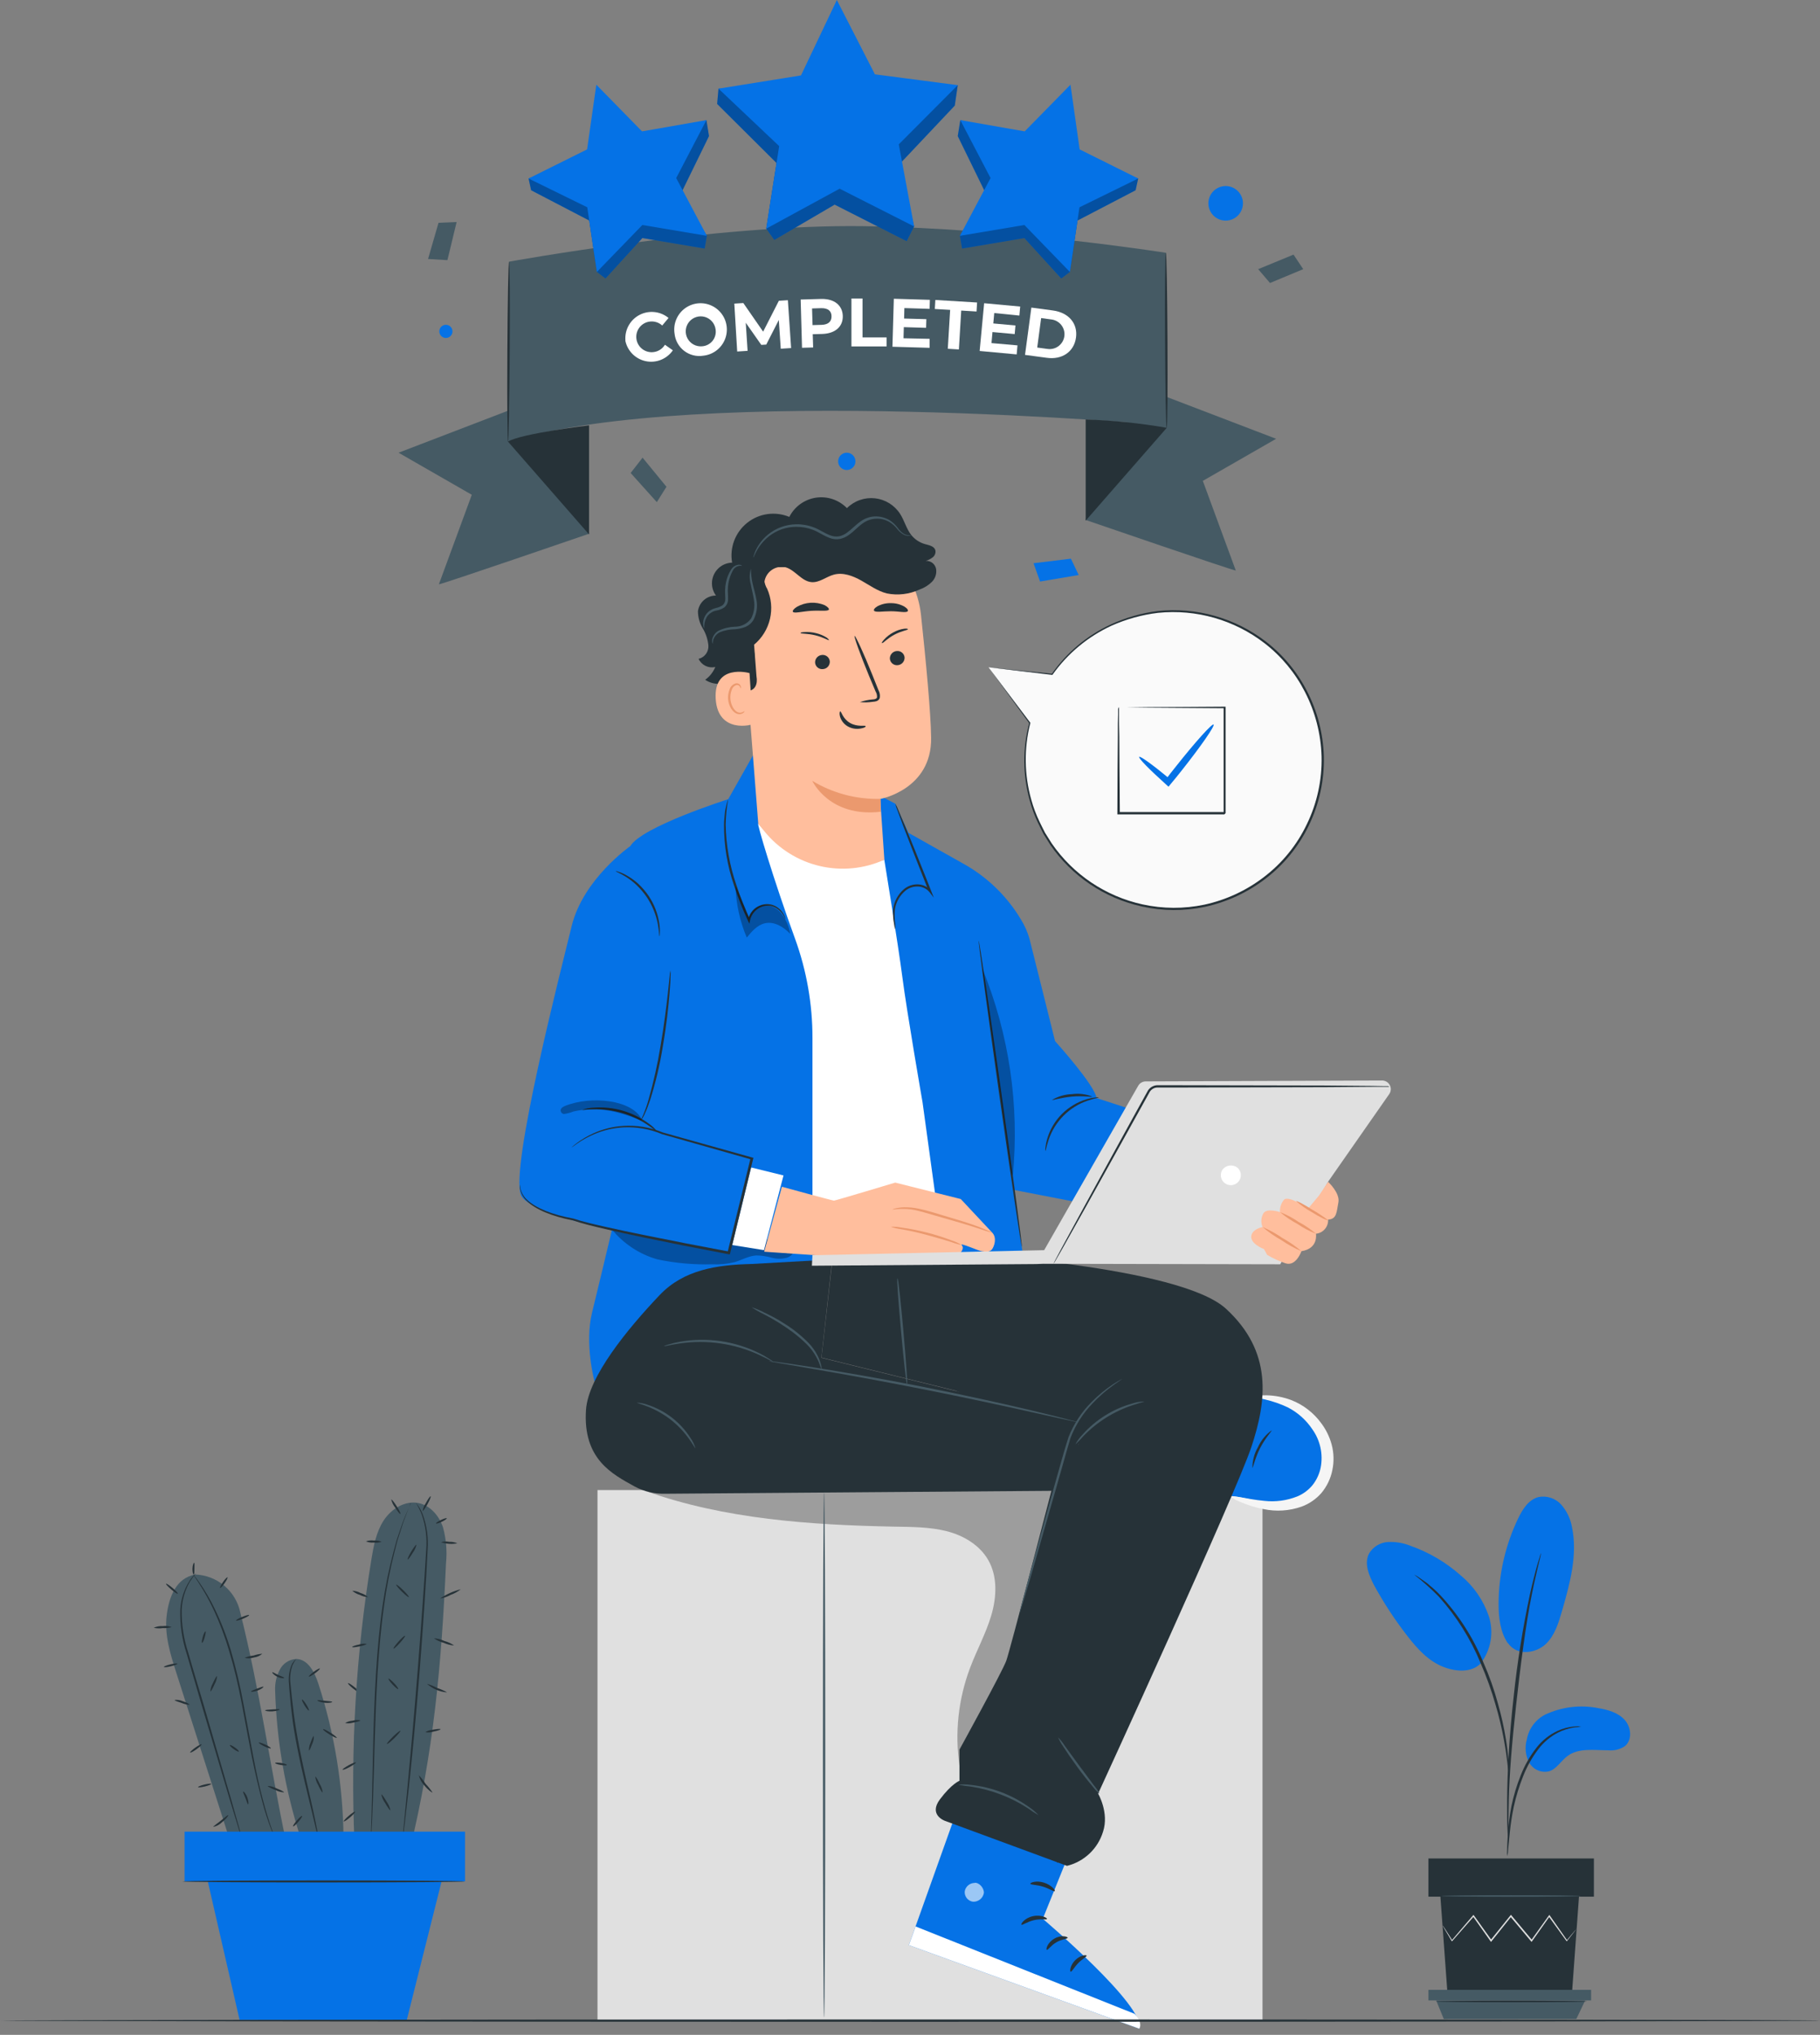<svg width="212" height="237" viewBox="0 0 212 237" fill="none" xmlns="http://www.w3.org/2000/svg">
<rect x="0" y="0" width="212" height="237" fill="#808080" stroke="none"/>
<path d="M179.99 199.7C181.922 198.793 184.095 198.53 186.188 198.949C187.31 199.133 188.486 199.474 189.247 200.314C190.008 201.153 190.16 202.644 189.278 203.368C188.709 203.755 188.021 203.928 187.337 203.856C185.694 203.856 183.879 203.546 182.572 204.533C181.822 205.094 181.328 206.028 180.436 206.306C179.987 206.411 179.516 206.365 179.096 206.175C178.676 205.986 178.33 205.663 178.112 205.257C177.687 204.436 177.594 203.484 177.849 202.596C177.959 201.981 178.21 201.4 178.581 200.898C178.952 200.395 179.435 199.985 179.99 199.7Z" fill="#0572E6"/>
<path d="M175.645 191.367C176.8 193.009 179.04 192.469 180.079 191.461C181.118 190.454 181.554 189 181.953 187.615C182.866 184.44 183.789 181.113 183.113 177.881C182.944 176.909 182.514 176.002 181.869 175.257C181.54 174.887 181.12 174.61 180.65 174.453C180.18 174.297 179.678 174.266 179.193 174.365C178.059 174.664 177.361 175.771 176.852 176.821C175.356 179.932 174.572 183.338 174.559 186.791C174.559 188.397 174.743 190.076 175.645 191.403" fill="#0572E6"/>
<path d="M172.481 193.728C173.074 192.954 173.469 192.047 173.632 191.086C173.795 190.125 173.72 189.139 173.415 188.213C172.781 186.369 171.652 184.735 170.151 183.49C168.445 181.972 166.459 180.801 164.305 180.043C163.473 179.706 162.578 179.554 161.682 179.597C161.233 179.622 160.798 179.757 160.414 179.989C160.03 180.221 159.708 180.544 159.478 180.929C158.858 182.105 159.478 183.527 160.086 184.687C161.21 186.734 162.494 188.689 163.928 190.532C165.077 192.017 166.394 193.481 168.152 194.153C169.91 194.825 171.725 194.741 172.654 193.529" fill="#0572E6"/>
<path d="M175.572 216.193C175.629 215.948 175.663 215.699 175.671 215.448C175.729 214.923 175.792 214.22 175.871 213.406C175.972 212.4 176.126 211.4 176.333 210.41C176.599 209.206 176.962 208.025 177.419 206.878C177.867 205.733 178.475 204.658 179.224 203.683C179.834 202.888 180.614 202.239 181.507 201.783C182.111 201.483 182.759 201.281 183.427 201.185C183.679 201.176 183.928 201.141 184.172 201.08C183.919 201.053 183.664 201.053 183.411 201.08C182.719 201.136 182.043 201.313 181.412 201.605C180.472 202.046 179.648 202.7 179.004 203.515C178.224 204.505 177.594 205.605 177.135 206.779C176.67 207.941 176.308 209.142 176.054 210.368C175.861 211.37 175.728 212.383 175.656 213.401C175.587 214.267 175.566 214.975 175.556 215.453C175.532 215.699 175.537 215.948 175.572 216.193V216.193Z" fill="#263238"/>
<path d="M175.708 214.624C175.724 214.509 175.724 214.392 175.708 214.277V213.301C175.708 212.441 175.708 211.202 175.75 209.628C175.829 206.548 176.091 203.237 176.605 198.566C177.088 194.174 177.739 189.063 178.426 185.741C178.573 184.986 178.72 184.304 178.862 183.711C179.004 183.118 179.108 182.598 179.219 182.184C179.329 181.769 179.387 181.47 179.45 181.218C179.478 181.104 179.499 180.988 179.513 180.872C179.46 180.975 179.419 181.084 179.392 181.197C179.313 181.449 179.219 181.764 179.103 182.152C178.988 182.54 178.841 183.076 178.694 183.669C178.547 184.262 178.374 184.939 178.211 185.694C177.37 189.629 176.738 193.605 176.317 197.606C175.792 202.287 175.572 206.527 175.556 209.633C175.556 211.176 175.556 212.425 175.608 213.307C175.608 213.711 175.65 214.041 175.666 214.298C175.671 214.408 175.685 214.517 175.708 214.624Z" fill="#263238"/>
<path d="M175.729 206.406C175.758 206.057 175.758 205.706 175.729 205.357C175.67 204.416 175.563 203.479 175.409 202.549C175.184 201.168 174.879 199.802 174.496 198.456C174.052 196.8 173.48 195.18 172.785 193.613C171.598 190.723 169.897 188.072 167.764 185.789C167.392 185.398 166.996 185.032 166.578 184.692C166.399 184.534 166.237 184.382 166.053 184.262L165.596 183.947C165.321 183.736 165.028 183.55 164.72 183.391C165.728 184.178 166.683 185.03 167.58 185.941C169.649 188.24 171.306 190.878 172.481 193.739C173.161 195.297 173.736 196.899 174.202 198.535C174.597 199.867 174.921 201.219 175.173 202.586C175.388 203.756 175.514 204.685 175.588 205.367C175.609 205.716 175.657 206.064 175.729 206.406V206.406Z" fill="#263238"/>
<path d="M167.784 220.905L168.608 232.187H183.107L183.926 220.905H167.784Z" fill="#263238"/>
<path d="M185.663 216.455H166.389V220.905H185.663V216.455Z" fill="#263238"/>
<path d="M166.389 231.757V232.985H167.291H185.337V231.757H166.389Z" fill="#455A64"/>
<path d="M168.178 235.157L167.291 232.985H184.65L183.611 235.157H168.178Z" fill="#455A64"/>
<path d="M183.663 224.589C183.663 224.589 183.663 224.631 183.595 224.694L183.38 224.982L182.535 226.063L182.498 226.111L182.462 226.058L180.389 223.193H180.515L178.468 226.084L178.405 226.174L178.332 226.09L175.913 223.203H176.049L175.918 223.371L173.751 226.084L173.683 226.179L173.614 226.084C172.88 225.035 172.192 224.069 171.568 223.193H171.689L169.175 226.058L169.128 226.111L169.091 226.053C168.76 225.497 168.498 225.051 168.304 224.73L168.104 224.379C168.078 224.34 168.057 224.298 168.042 224.253C168.042 224.253 168.073 224.284 168.125 224.363L168.351 224.704L169.175 226H169.096L171.573 223.099L171.636 223.025L171.694 223.104L173.756 225.985H173.614L175.792 223.272L175.929 223.104L175.997 223.015L176.065 223.099L178.484 225.99H178.348L180.41 223.109L180.468 223.025L180.531 223.109C181.344 224.279 182.042 225.271 182.561 226.011H182.483L183.364 224.961L183.6 224.689L183.663 224.589Z" fill="#E0E0E0"/>
<path d="M184.131 220.826C184.131 220.879 180.499 220.921 176.018 220.921C171.537 220.921 167.905 220.879 167.905 220.826C167.905 220.774 171.537 220.737 176.018 220.737C180.499 220.737 184.131 220.779 184.131 220.826Z" fill="#455A64"/>
<path d="M184.865 233.111C184.865 233.158 180.914 233.2 176.049 233.2C171.185 233.2 167.233 233.158 167.233 233.111C167.233 233.064 171.18 233.016 176.049 233.016C180.919 233.016 184.865 233.058 184.865 233.111Z" fill="#263238"/>
<path d="M41.875 197.113C41.833 197.16 41.503 196.961 41.135 196.667C40.768 196.373 40.5 196.095 40.542 196.042C40.584 195.99 40.91 196.194 41.277 196.488C41.644 196.782 41.912 197.06 41.875 197.113Z" fill="#263238"/>
<path d="M51.951 182.084C52.093 180.684 51.978 179.27 51.609 177.912C51.169 176.574 50.14 175.351 48.765 175.063C47.191 174.737 45.585 175.729 44.704 177.072C43.822 178.416 43.523 180.043 43.261 181.622C41.47 192.536 40.811 203.606 41.293 214.655L47.716 215.558C50.513 204.029 51.426 193.949 51.951 182.084Z" fill="#455A64"/>
<path d="M47.847 174.994L47.816 175.099L47.711 175.388L47.28 176.5C47.191 176.742 47.07 177.025 46.976 177.303L46.666 178.274L46.304 179.392L45.974 180.667C45.434 182.773 45.019 184.909 44.73 187.064C44.384 189.478 44.158 192.154 43.974 194.967C43.649 200.597 43.597 205.708 43.45 209.402C43.381 211.255 43.318 212.75 43.25 213.779C43.214 214.304 43.187 214.676 43.166 214.97C43.166 215.091 43.166 215.196 43.166 215.274C43.166 215.353 43.166 215.379 43.166 215.379C43.166 215.379 43.166 215.348 43.166 215.274C43.166 215.201 43.166 215.091 43.166 214.965C43.166 214.676 43.166 214.277 43.203 213.774C43.245 212.724 43.282 211.25 43.329 209.397C43.434 205.724 43.46 200.592 43.791 194.956C43.969 192.138 44.205 189.457 44.562 187.032C44.863 184.884 45.296 182.757 45.858 180.662L46.205 179.387C46.341 178.995 46.467 178.622 46.582 178.269L46.918 177.298C47.018 177.004 47.144 176.742 47.238 176.5L47.711 175.409C47.76 175.294 47.802 175.199 47.837 175.126C47.833 175.082 47.836 175.037 47.847 174.994V174.994Z" fill="#263238"/>
<path d="M48.44 175.021C48.775 175.416 49.041 175.865 49.227 176.348C49.718 177.676 49.917 179.093 49.81 180.504C49.642 184.057 49.322 188.948 48.902 194.353C48.482 199.758 48.005 204.638 47.627 208.169C47.432 209.932 47.27 211.36 47.149 212.367C47.086 212.845 47.039 213.223 47.002 213.501L46.96 213.795C46.963 213.828 46.963 213.861 46.96 213.894C46.96 213.894 46.96 213.863 46.96 213.795C46.96 213.726 46.96 213.616 46.96 213.496C46.96 213.217 47.018 212.84 47.06 212.357C47.16 211.349 47.296 209.927 47.464 208.159C47.8 204.622 48.246 199.763 48.671 194.337C49.096 188.911 49.437 184.046 49.647 180.504C49.761 179.11 49.582 177.707 49.122 176.385C48.936 175.911 48.707 175.454 48.44 175.021V175.021Z" fill="#263238"/>
<path d="M52.895 191.65C52.474 191.619 52.061 191.513 51.678 191.335C51.27 191.229 50.885 191.051 50.539 190.811C50.961 190.838 51.374 190.945 51.757 191.125C52.165 191.23 52.55 191.408 52.895 191.65V191.65Z" fill="#263238"/>
<path d="M53.672 185.101C53.324 185.379 52.932 185.597 52.512 185.747C52.122 185.963 51.698 186.11 51.258 186.182C51.994 185.685 52.81 185.319 53.672 185.101V185.101Z" fill="#263238"/>
<path d="M53.268 179.754C52.633 179.869 51.981 179.823 51.368 179.623C51.679 179.534 52.005 179.518 52.323 179.576C52.648 179.561 52.971 179.622 53.268 179.754Z" fill="#263238"/>
<path d="M46.635 176.333C46.582 176.364 46.299 176.012 46.01 175.551C45.8 175.284 45.651 174.974 45.575 174.643C45.627 174.611 45.91 174.958 46.204 175.425C46.498 175.892 46.703 176.296 46.635 176.333Z" fill="#263238"/>
<path d="M44.447 179.565C44.154 179.67 43.841 179.703 43.534 179.66C43.224 179.689 42.913 179.642 42.626 179.523C42.918 179.418 43.231 179.386 43.539 179.429C43.848 179.399 44.16 179.446 44.447 179.565V179.565Z" fill="#263238"/>
<path d="M42.872 186.014C42.536 186.001 42.208 185.911 41.912 185.752C41.588 185.66 41.289 185.497 41.036 185.274C41.371 185.288 41.7 185.378 41.996 185.537C42.32 185.629 42.619 185.792 42.872 186.014V186.014Z" fill="#263238"/>
<path d="M42.705 191.466C42.705 191.529 42.353 191.661 41.886 191.755C41.419 191.85 41.036 191.886 41.02 191.823C41.004 191.76 41.377 191.629 41.839 191.535C42.117 191.441 42.415 191.417 42.705 191.466Z" fill="#263238"/>
<path d="M41.98 200.366C41.98 200.429 41.602 200.55 41.109 200.639C40.815 200.727 40.503 200.741 40.201 200.681C40.466 200.523 40.765 200.431 41.072 200.413C41.367 200.323 41.678 200.306 41.98 200.366Z" fill="#263238"/>
<path d="M41.456 205.278C41.487 205.33 41.162 205.561 40.731 205.803C40.301 206.044 39.929 206.17 39.902 206.112C39.876 206.055 40.196 205.829 40.627 205.588C41.057 205.346 41.456 205.22 41.456 205.278Z" fill="#263238"/>
<path d="M45.48 210.851C45.428 210.882 45.145 210.494 44.851 209.98C44.638 209.686 44.491 209.349 44.42 208.993C44.473 208.962 44.756 209.35 45.05 209.864C45.263 210.158 45.409 210.495 45.48 210.851V210.851Z" fill="#263238"/>
<path d="M46.64 201.589C46.682 201.631 46.367 202.014 45.937 202.439C45.507 202.864 45.118 203.168 45.071 203.121C45.024 203.074 45.344 202.696 45.774 202.271C46.205 201.846 46.593 201.542 46.64 201.589Z" fill="#263238"/>
<path d="M46.383 196.724C46.336 196.772 46.047 196.53 45.732 196.2C45.417 195.869 45.208 195.549 45.249 195.507C45.291 195.465 45.585 195.701 45.9 196.032C46.215 196.362 46.43 196.682 46.383 196.724Z" fill="#263238"/>
<path d="M47.181 190.517C47.228 190.559 46.965 190.931 46.593 191.34C46.22 191.75 45.885 192.059 45.837 192.017C45.79 191.975 46.052 191.603 46.42 191.188C46.787 190.774 47.133 190.475 47.181 190.517Z" fill="#263238"/>
<path d="M47.627 186.014C47.579 186.061 47.217 185.773 46.808 185.374C46.399 184.975 46.11 184.613 46.152 184.566C46.194 184.519 46.561 184.807 46.971 185.211C47.38 185.615 47.669 185.967 47.627 186.014Z" fill="#263238"/>
<path d="M48.508 179.917C48.439 180.248 48.297 180.559 48.094 180.83C47.815 181.302 47.543 181.659 47.49 181.627C47.438 181.596 47.616 181.187 47.899 180.714C48.183 180.242 48.45 179.885 48.508 179.917Z" fill="#263238"/>
<path d="M50.161 174.27C50.219 174.302 50.056 174.711 49.799 175.183C49.542 175.656 49.274 176.018 49.232 175.991C49.282 175.664 49.406 175.351 49.594 175.078C49.852 174.601 50.103 174.244 50.161 174.27Z" fill="#263238"/>
<path d="M52.04 176.836C52.066 176.894 51.809 177.072 51.463 177.24C51.116 177.408 50.817 177.492 50.791 177.435C50.765 177.377 51.022 177.198 51.368 177.03C51.715 176.863 52.014 176.779 52.04 176.836Z" fill="#263238"/>
<path d="M52.082 197.113C51.21 197.049 50.385 196.696 49.736 196.11C50.145 196.234 50.54 196.398 50.917 196.599C51.322 196.73 51.712 196.902 52.082 197.113V197.113Z" fill="#263238"/>
<path d="M51.316 201.405C51.316 201.468 50.943 201.594 50.45 201.689C50.157 201.783 49.845 201.802 49.542 201.746C49.804 201.585 50.101 201.488 50.408 201.463C50.901 201.369 51.305 201.342 51.316 201.405Z" fill="#263238"/>
<path d="M50.376 208.768C50.34 208.82 49.852 208.479 49.4 207.912C49.1 207.589 48.888 207.193 48.786 206.763C49.08 207.075 49.345 207.412 49.579 207.77C49.875 208.078 50.142 208.411 50.376 208.768V208.768Z" fill="#263238"/>
<path d="M40.044 212.136C40.002 212.089 40.264 211.795 40.626 211.486C40.989 211.176 41.319 210.961 41.361 211.013C41.403 211.066 41.141 211.349 40.779 211.664C40.416 211.979 40.086 212.184 40.044 212.136Z" fill="#263238"/>
<path d="M37.074 196.069C36.654 194.762 35.872 193.24 34.502 193.219C34.094 193.241 33.7 193.373 33.36 193.6C33.02 193.827 32.748 194.141 32.571 194.51C32.194 195.238 32.014 196.052 32.047 196.871C32.216 202.687 33.207 208.45 34.99 213.989H40.012C39.952 207.901 38.961 201.857 37.074 196.069V196.069Z" fill="#455A64"/>
<path d="M28.001 187.846C27.752 186.622 27.1 185.517 26.148 184.708C25.197 183.899 24.001 183.433 22.753 183.385C20.534 183.774 19.673 185.957 19.411 188.192C19.148 190.427 19.841 192.652 20.528 194.799C22.725 201.683 24.926 208.57 27.13 215.458L33.374 214.776C31.422 205.551 30.289 196.997 28.001 187.846Z" fill="#455A64"/>
<path d="M34.502 193.219C34.34 193.442 34.198 193.679 34.078 193.928C33.819 194.637 33.737 195.399 33.841 196.147C33.936 197.102 34.046 198.246 34.209 199.506C34.371 200.765 34.597 202.129 34.88 203.588C35.447 206.474 36.087 209.056 36.491 210.935C36.696 211.874 36.853 212.64 36.948 213.17C36.99 213.417 37.027 213.616 37.053 213.784C37.079 213.952 37.084 213.999 37.053 213.999C37.026 213.933 37.005 213.865 36.99 213.795L36.843 213.191C36.706 212.63 36.528 211.879 36.318 210.971C35.872 209.093 35.206 206.516 34.639 203.625C34.356 202.177 34.114 200.791 33.983 199.521C33.899 198.892 33.847 198.283 33.794 197.721C33.742 197.16 33.689 196.63 33.663 196.147C33.573 195.377 33.682 194.597 33.978 193.88C34.103 193.624 34.282 193.399 34.502 193.219V193.219Z" fill="#263238"/>
<path d="M22.869 183.207C22.59 183.524 22.338 183.863 22.113 184.22C21.538 185.217 21.213 186.339 21.163 187.489C21.137 189.194 21.398 190.892 21.935 192.511C22.459 194.368 23.084 196.41 23.719 198.545C24.963 202.827 26.085 206.7 26.909 209.528L27.854 212.866C27.959 213.244 28.038 213.543 28.101 213.774C28.135 213.878 28.158 213.985 28.169 214.094C28.121 213.996 28.082 213.894 28.053 213.789C27.985 213.559 27.885 213.265 27.77 212.887C27.523 212.084 27.177 210.956 26.757 209.576L23.498 198.608C22.869 196.462 22.276 194.41 21.73 192.563C21.195 190.921 20.949 189.199 21.001 187.473C21.068 186.301 21.429 185.164 22.05 184.167C22.268 183.804 22.545 183.48 22.869 183.207Z" fill="#263238"/>
<path d="M32.036 214.11C31.983 214.013 31.936 213.913 31.894 213.81C31.816 213.606 31.684 213.317 31.543 212.929C31.244 212.163 30.861 211.034 30.493 209.618C30.126 208.201 29.706 206.469 29.328 204.58C28.951 202.691 28.573 200.576 28.153 198.372C27.733 196.168 27.24 194.095 26.678 192.243C26.191 190.596 25.583 188.988 24.858 187.431C24.364 186.384 23.802 185.37 23.173 184.398C22.958 184.052 22.764 183.795 22.648 183.616C22.582 183.527 22.525 183.432 22.475 183.333C22.552 183.411 22.622 183.495 22.685 183.585C22.816 183.763 23.021 184.004 23.247 184.351C23.91 185.307 24.498 186.315 25.004 187.363C25.757 188.916 26.384 190.527 26.878 192.18C27.47 194.203 27.957 196.256 28.337 198.33C28.751 200.529 29.14 202.628 29.496 204.543C29.853 206.459 30.231 208.154 30.609 209.576C30.987 210.998 31.338 212.126 31.611 212.897C31.737 213.291 31.858 213.585 31.926 213.789C31.974 213.892 32.011 213.999 32.036 214.11V214.11Z" fill="#263238"/>
<path d="M20.665 193.77C20.665 193.828 20.339 193.964 19.904 194.069C19.468 194.174 19.106 194.211 19.096 194.148C19.085 194.085 19.416 193.954 19.851 193.849C20.287 193.744 20.649 193.707 20.665 193.77Z" fill="#263238"/>
<path d="M20.004 189.509C19.662 189.605 19.308 189.644 18.954 189.625C18.605 189.674 18.25 189.663 17.904 189.593C18.231 189.437 18.593 189.369 18.954 189.394C19.308 189.342 19.669 189.382 20.004 189.509Z" fill="#263238"/>
<path d="M20.707 185.615C20.665 185.668 20.324 185.448 19.951 185.127C19.578 184.807 19.3 184.508 19.342 184.461C19.384 184.414 19.72 184.629 20.098 184.949C20.476 185.269 20.749 185.568 20.707 185.615Z" fill="#263238"/>
<path d="M22.612 182.016C22.675 182.016 22.654 182.336 22.648 182.698C22.643 183.06 22.648 183.37 22.57 183.38C22.491 183.391 22.407 183.086 22.418 182.693C22.428 182.299 22.565 182 22.612 182.016Z" fill="#263238"/>
<path d="M26.5 183.711C26.553 183.747 26.4 184.057 26.159 184.398C25.918 184.739 25.681 184.991 25.634 184.954C25.587 184.918 25.734 184.613 25.97 184.267C26.206 183.921 26.448 183.674 26.5 183.711Z" fill="#263238"/>
<path d="M29.024 188.113C29.024 188.176 28.725 188.36 28.305 188.533C27.885 188.706 27.518 188.795 27.497 188.738C27.476 188.68 27.796 188.491 28.216 188.323C28.636 188.155 29.003 188.04 29.024 188.113Z" fill="#263238"/>
<path d="M30.556 192.61C30.279 192.851 29.935 193.003 29.57 193.046C29.22 193.159 28.845 193.172 28.489 193.083C28.826 192.949 29.178 192.861 29.538 192.82C29.868 192.709 30.21 192.639 30.556 192.61V192.61Z" fill="#263238"/>
<path d="M23.525 191.33C23.467 191.33 23.525 190.999 23.624 190.632C23.724 190.265 23.881 189.987 23.939 190.008C23.997 190.029 23.939 190.338 23.84 190.706C23.74 191.073 23.614 191.351 23.525 191.33Z" fill="#263238"/>
<path d="M24.506 196.997C24.527 196.667 24.624 196.345 24.79 196.058C25.005 195.565 25.225 195.187 25.283 195.213C25.262 195.544 25.165 195.865 24.999 196.152C24.784 196.646 24.564 197.034 24.506 196.997Z" fill="#263238"/>
<path d="M22.082 198.551C21.772 198.543 21.468 198.475 21.184 198.351C20.707 198.199 20.319 198.063 20.334 198C20.646 197.96 20.964 198.005 21.253 198.131C21.741 198.283 22.108 198.493 22.082 198.551Z" fill="#263238"/>
<path d="M23.477 203.168C23.514 203.221 23.247 203.473 22.884 203.735C22.522 203.998 22.187 204.165 22.15 204.118C22.113 204.071 22.381 203.809 22.748 203.546C23.115 203.284 23.441 203.116 23.477 203.168Z" fill="#263238"/>
<path d="M24.6 207.776C24.6 207.833 24.286 207.97 23.86 208.07C23.436 208.169 23.084 208.206 23.068 208.148C23.052 208.091 23.383 207.954 23.808 207.849C24.233 207.744 24.585 207.713 24.6 207.776Z" fill="#263238"/>
<path d="M30.683 196.462C30.714 196.515 30.431 196.74 30.021 196.892C29.612 197.045 29.245 197.066 29.234 197.008C29.224 196.95 29.549 196.829 29.937 196.677C30.326 196.525 30.651 196.404 30.683 196.462Z" fill="#263238"/>
<path d="M31.548 203.625C31.522 203.683 31.186 203.583 30.798 203.399C30.409 203.216 30.116 203.021 30.142 202.964C30.168 202.906 30.509 203.011 30.897 203.189C31.286 203.368 31.58 203.567 31.548 203.625Z" fill="#263238"/>
<path d="M33.086 208.757C32.738 208.739 32.398 208.648 32.089 208.489C31.564 208.285 31.16 208.07 31.181 208.007C31.527 208.024 31.865 208.116 32.173 208.274C32.697 208.479 33.107 208.694 33.086 208.757Z" fill="#263238"/>
<path d="M24.847 212.777C24.816 212.719 25.225 212.446 25.697 212.073C26.169 211.701 26.537 211.365 26.584 211.412C26.631 211.46 26.332 211.864 25.839 212.252C25.564 212.517 25.221 212.699 24.847 212.777V212.777Z" fill="#263238"/>
<path d="M28.898 210.153C28.835 210.153 28.746 209.817 28.589 209.418C28.431 209.019 28.274 208.699 28.326 208.663C28.379 208.626 28.641 208.899 28.804 209.334C28.966 209.77 28.961 210.153 28.898 210.153Z" fill="#263238"/>
<path d="M27.812 203.998C27.775 204.05 27.513 203.924 27.224 203.719C26.936 203.515 26.736 203.305 26.773 203.252C26.81 203.2 27.072 203.326 27.361 203.53C27.649 203.735 27.864 203.945 27.812 203.998Z" fill="#263238"/>
<path d="M37.258 194.332C37.294 194.384 37.037 194.636 36.685 194.893C36.334 195.15 36.019 195.323 35.982 195.271C35.946 195.218 36.197 194.972 36.549 194.709C36.901 194.447 37.258 194.279 37.258 194.332Z" fill="#263238"/>
<path d="M38.7 198.225C38.7 198.288 38.307 198.372 37.814 198.32C37.32 198.267 36.948 198.099 36.964 198.042C36.979 197.984 37.368 198.042 37.84 198.089C38.312 198.136 38.695 198.162 38.7 198.225Z" fill="#263238"/>
<path d="M32.577 199.102C32.577 199.159 32.225 199.29 31.742 199.322C31.26 199.353 30.882 199.275 30.887 199.212C30.892 199.149 31.27 199.128 31.732 199.096C32.194 199.065 32.566 199.039 32.577 199.102Z" fill="#263238"/>
<path d="M33.107 195.418C33.107 195.481 32.729 195.491 32.319 195.297C31.91 195.103 31.674 194.825 31.716 194.772C31.758 194.72 32.041 194.919 32.414 195.087C32.786 195.255 33.112 195.355 33.107 195.418Z" fill="#263238"/>
<path d="M39.225 202.408C39.194 202.46 38.811 202.282 38.37 202.003C37.929 201.725 37.604 201.479 37.641 201.405C37.677 201.332 38.055 201.536 38.496 201.809C38.937 202.082 39.262 202.355 39.225 202.408Z" fill="#263238"/>
<path d="M54.165 213.333H21.499V219.121H54.165V213.333Z" fill="#0572E6"/>
<path d="M23.939 217.977L27.912 235.278H47.38L51.725 217.977H23.939Z" fill="#0572E6"/>
<path d="M54.149 219.131C54.149 219.194 46.803 219.247 37.693 219.247C28.583 219.247 21.237 219.194 21.237 219.131C21.237 219.068 28.583 219.016 37.693 219.016C46.803 219.016 54.149 219.074 54.149 219.131Z" fill="#263238"/>
<path d="M35.982 199.228C35.93 199.259 35.704 199.002 35.484 198.645C35.263 198.288 35.127 197.973 35.179 197.942C35.232 197.91 35.458 198.168 35.678 198.524C35.898 198.881 36.035 199.191 35.982 199.228Z" fill="#263238"/>
<path d="M35.993 203.882C35.977 203.58 36.037 203.279 36.166 203.006C36.318 202.539 36.497 202.177 36.554 202.198C36.571 202.501 36.511 202.804 36.381 203.079C36.208 203.541 36.056 203.903 35.993 203.882Z" fill="#263238"/>
<path d="M37.588 208.773C37.53 208.804 37.289 208.411 37.063 207.902C36.882 207.606 36.768 207.275 36.727 206.931C36.785 206.899 37.027 207.293 37.252 207.802C37.433 208.097 37.548 208.429 37.588 208.773V208.773Z" fill="#263238"/>
<path d="M34.14 212.708C34.093 212.666 34.287 212.367 34.576 212.031C34.864 211.696 35.132 211.465 35.185 211.507C35.237 211.549 35.038 211.853 34.749 212.184C34.461 212.514 34.188 212.777 34.14 212.708Z" fill="#263238"/>
<path d="M33.416 205.567C33.416 205.63 33.091 205.624 32.713 205.567C32.335 205.509 32.041 205.399 32.052 205.336C32.062 205.273 32.377 205.278 32.75 205.336C33.123 205.393 33.427 205.504 33.416 205.567Z" fill="#263238"/>
<path d="M147.062 173.546H69.598V235.32H147.062V173.546Z" fill="#E0E0E0"/>
<g opacity="0.3">
<path d="M75.239 173.672C84.359 176.926 94.419 177.623 104.205 177.807C106.236 177.844 108.288 177.839 110.25 178.332C112.213 178.825 114.107 179.943 115.115 181.701C116.212 183.616 116.096 186.014 115.472 188.129C114.847 190.244 113.772 192.201 112.995 194.263C111.62 197.912 111.199 201.851 111.772 205.708C111.949 207.351 112.502 208.931 113.389 210.326C113.838 211.019 114.443 211.597 115.155 212.014C115.868 212.432 116.668 212.677 117.492 212.729C120.436 212.771 122.451 209.88 123.91 207.319C129.897 196.824 136.373 184.912 140.203 173.457L75.239 173.672Z" fill="black"/>
</g>
<path d="M95.993 234.989C95.914 234.989 95.857 221.299 95.857 204.412C95.857 187.526 95.914 173.829 95.993 173.829C96.072 173.829 96.13 187.52 96.13 204.412C96.13 221.304 96.067 234.989 95.993 234.989Z" fill="#455A64"/>
<path d="M127.735 127.893C127.505 126.35 122.897 121.26 122.897 121.26C122.897 121.26 120.599 112.019 119.906 109.295C119.676 108.508 119.338 107.756 118.904 107.06C117.275 104.346 114.958 102.11 112.187 100.579L105.811 96.995L104.289 93.605L88.977 85.734L84.826 93.081C84.826 93.081 74.746 96.282 73.413 98.554C72.08 100.826 74.074 131.508 74.074 131.508C74.074 131.508 69.876 149.203 68.968 152.866C68.061 156.528 69.252 160.894 69.252 160.894L76.761 151.475C79.096 148.547 84.218 147.198 87.896 147.251L119.334 147.392L118.069 138.587L143.504 143.509C143.504 143.509 147.875 134.977 148.227 134.809C148.579 134.641 127.735 127.893 127.735 127.893Z" fill="#0572E6"/>
<path d="M88.326 95.941C88.106 95.715 90.1 102.458 92.609 109.327C93.958 113.039 94.645 116.959 94.639 120.908V145.781L109.71 144.758L107.459 128.375C107.459 128.375 105.622 117.807 105.108 113.787C104.636 110.114 103.009 100.144 103.009 100.144C103.009 100.144 94.639 102.369 88.326 95.941Z" fill="white"/>
<path d="M121.774 134.064C121.751 133.937 121.751 133.807 121.774 133.681C121.809 133.338 121.876 132.999 121.974 132.668C122.292 131.564 122.884 130.559 123.695 129.745C124.51 128.934 125.514 128.338 126.618 128.013C126.948 127.915 127.287 127.849 127.63 127.814C127.755 127.79 127.883 127.79 128.008 127.814C128.008 127.861 127.484 127.919 126.675 128.197C125.627 128.557 124.674 129.152 123.891 129.937C123.108 130.722 122.515 131.676 122.157 132.726C121.879 133.539 121.821 134.064 121.774 134.064Z" fill="#263238"/>
<path d="M122.551 128.103C123.251 127.691 124.043 127.462 124.854 127.436C125.658 127.325 126.477 127.422 127.232 127.719C127.232 127.803 126.182 127.599 124.875 127.719C123.569 127.84 122.582 128.181 122.551 128.103Z" fill="#263238"/>
<g opacity="0.3">
<path d="M72.558 141.678L71.246 143.158C72.614 144.846 74.467 146.074 76.556 146.674C78.661 147.12 80.812 147.314 82.963 147.251C83.835 147.293 84.708 147.21 85.556 147.004C86.411 146.758 87.203 146.275 88.09 146.222C88.685 146.225 89.276 146.31 89.848 146.474C90.423 146.637 91.031 146.646 91.611 146.5C91.898 146.423 92.153 146.255 92.337 146.021C92.521 145.788 92.626 145.502 92.635 145.204C86.093 143.292 79.359 142.11 72.558 141.678V141.678Z" fill="black"/>
</g>
<path d="M115.587 143.577L111.914 139.652L104.279 137.737C104.279 137.737 97.31 139.836 97.142 139.836C96.974 139.836 91.076 138.22 91.076 138.22L89.014 145.787L99.64 146.516L111.772 146.028C111.772 146.028 112.407 145.44 112.03 145.036C111.652 144.632 114.06 145.718 114.344 145.729C114.627 145.739 115.173 145.96 115.551 145.509C115.808 145.173 116.154 144.181 115.587 143.577Z" fill="#FFBE9D"/>
<path d="M112.029 145.01C111.617 144.932 111.213 144.816 110.823 144.664C110.088 144.433 109.065 144.139 107.926 143.824C106.787 143.509 105.738 143.299 104.977 143.168C104.561 143.114 104.151 143.017 103.754 142.88C104.174 142.861 104.595 142.893 105.008 142.974C106.012 143.114 107.007 143.31 107.989 143.562C108.972 143.811 109.939 144.12 110.886 144.485C111.288 144.611 111.672 144.787 112.029 145.01V145.01Z" fill="#EB996E"/>
<path d="M115.587 143.578C115.015 143.433 114.451 143.258 113.898 143.053C112.848 142.706 111.415 142.276 109.804 141.83C108.193 141.384 106.766 140.875 105.68 140.812C105.095 140.782 104.508 140.805 103.927 140.88C104.069 140.802 104.224 140.749 104.384 140.723C104.813 140.63 105.252 140.595 105.69 140.618C106.813 140.618 108.314 141.095 109.888 141.568C111.463 142.04 112.942 142.476 113.971 142.874C114.496 143.068 114.889 143.247 115.173 143.373C115.32 143.42 115.46 143.489 115.587 143.578V143.578Z" fill="#EB996E"/>
<path d="M73.413 98.554C73.413 98.554 67.929 102.369 66.591 107.858C65.253 113.347 59.475 135.78 60.661 139.133C61.847 142.486 84.905 145.781 84.905 145.781L87.639 134.237L75.926 131.031C75.926 131.031 76.079 120.352 76.225 115.928C76.372 111.505 73.413 98.554 73.413 98.554Z" fill="#0572E6"/>
<path d="M87.492 135.974L91.265 136.903L88.993 145.603L85.288 145.01L87.492 135.974Z" fill="white"/>
<path d="M60.577 137.947C60.577 137.947 60.577 138.141 60.635 138.472C60.763 138.979 61.043 139.435 61.438 139.778C62.44 140.712 64.356 141.489 66.78 141.925C67.887 142.292 69.152 142.58 70.501 142.885C71.849 143.189 73.308 143.499 74.84 143.808C77.91 144.438 81.305 145.099 84.905 145.771L84.748 145.871C85.005 144.821 85.272 143.672 85.561 142.523C86.206 139.899 86.836 137.317 87.429 134.888L87.523 135.045L77.139 132.101C75.705 131.497 74.153 131.225 72.6 131.304C71.419 131.369 70.259 131.643 69.173 132.112C68.483 132.41 67.824 132.776 67.205 133.203L66.728 133.549C66.675 133.592 66.619 133.629 66.56 133.66C66.56 133.66 66.607 133.607 66.707 133.523C66.806 133.439 66.958 133.308 67.168 133.151C67.778 132.699 68.434 132.313 69.126 132.001C70.218 131.506 71.392 131.213 72.589 131.136C74.17 131.035 75.753 131.297 77.217 131.902V131.902L87.634 134.819L87.76 134.851L87.728 134.977C87.135 137.406 86.511 139.967 85.871 142.617C85.587 143.761 85.314 144.895 85.052 145.96L85.02 146.086H84.894C81.295 145.409 77.905 144.737 74.835 144.097C73.303 143.777 71.849 143.457 70.495 143.142C69.141 142.827 67.871 142.528 66.759 142.145C64.303 141.678 62.388 140.87 61.375 139.888C60.974 139.527 60.698 139.048 60.588 138.519C60.55 138.33 60.547 138.137 60.577 137.947Z" fill="#263238"/>
<path d="M76.567 131.813C76.535 131.849 76.141 131.487 75.438 131.02C73.597 129.787 71.42 129.151 69.204 129.199C68.354 129.199 67.835 129.315 67.824 129.268C68.264 129.108 68.726 129.022 69.194 129.01C71.471 128.845 73.731 129.503 75.564 130.863C75.948 131.122 76.287 131.443 76.567 131.813Z" fill="#263238"/>
<path d="M78.104 113.026C78.123 113.26 78.123 113.496 78.104 113.73C78.104 114.186 78.057 114.837 77.994 115.645C77.863 117.256 77.627 119.476 77.201 121.91C76.869 123.994 76.383 126.049 75.748 128.061C75.622 128.444 75.486 128.79 75.375 129.11L75.04 129.866C74.941 130.081 74.82 130.285 74.677 130.474C74.743 130.249 74.831 130.031 74.94 129.824C75.029 129.598 75.124 129.341 75.234 129.058C75.344 128.774 75.449 128.407 75.564 128.008C76.138 125.989 76.595 123.94 76.934 121.869C77.354 119.444 77.621 117.235 77.8 115.629C77.879 114.868 77.947 114.233 77.999 113.73C78.006 113.492 78.041 113.256 78.104 113.026V113.026Z" fill="#263238"/>
<path d="M91.475 107.081C91.475 107.081 91.423 106.939 91.297 106.693C91.11 106.343 90.837 106.047 90.504 105.832C90.258 105.663 89.976 105.553 89.681 105.509C89.385 105.465 89.084 105.49 88.799 105.58C88.438 105.704 88.115 105.919 87.863 106.205C87.611 106.492 87.438 106.839 87.361 107.212L87.287 107.585L87.125 107.238C86.511 105.921 85.977 104.568 85.524 103.187C84.723 100.887 84.322 98.466 84.338 96.03C84.338 95.563 84.401 95.143 84.428 94.77C84.454 94.398 84.538 94.088 84.596 93.836C84.651 93.571 84.728 93.312 84.826 93.06C84.647 94.04 84.547 95.033 84.527 96.03C84.57 98.439 84.994 100.826 85.781 103.103C86.234 104.474 86.76 105.819 87.356 107.133L87.12 107.165C87.21 106.752 87.408 106.371 87.692 106.058C87.977 105.746 88.338 105.514 88.741 105.386C89.053 105.292 89.383 105.272 89.705 105.327C90.027 105.383 90.331 105.512 90.594 105.706C90.934 105.946 91.203 106.274 91.37 106.656C91.416 106.756 91.449 106.862 91.47 106.971C91.48 107.039 91.486 107.081 91.475 107.081Z" fill="#263238"/>
<path d="M104.268 108.262C104.212 108.057 104.172 107.848 104.148 107.637C104.033 107.059 103.996 106.468 104.038 105.879C104.156 104.974 104.606 104.145 105.302 103.555C105.733 103.201 106.272 103.006 106.829 103.004C107.133 103 107.434 103.063 107.711 103.187C107.988 103.311 108.235 103.494 108.435 103.723L108.204 103.859L107.706 102.605C106.724 100.133 105.853 97.882 105.234 96.261L104.515 94.324C104.415 94.093 104.34 93.852 104.289 93.605C104.419 93.822 104.527 94.051 104.615 94.287C104.825 94.812 105.092 95.426 105.418 96.192C106.084 97.803 106.992 100.034 107.963 102.489L108.456 103.749L108.776 104.557L108.251 103.88C108.078 103.679 107.863 103.518 107.621 103.41C107.379 103.301 107.116 103.246 106.85 103.25C106.351 103.247 105.865 103.416 105.475 103.728C104.82 104.276 104.382 105.041 104.242 105.885C104.186 106.459 104.196 107.039 104.274 107.611C104.299 107.827 104.297 108.046 104.268 108.262Z" fill="#263238"/>
<path d="M114.002 109.563C114.076 109.563 115.262 117.529 116.652 127.378C118.043 137.228 119.103 145.22 119.029 145.22C118.956 145.22 117.77 137.254 116.38 127.378C114.989 117.503 113.929 109.574 114.002 109.563Z" fill="#263238"/>
<g opacity="0.3">
<path d="M85.682 103.271C85.746 105.312 86.189 107.323 86.988 109.201C87.56 108.493 88.195 107.747 89.087 107.538C90.168 107.28 91.265 107.947 92.047 108.765C91.911 107.947 91.588 107.171 91.102 106.498C90.86 106.168 90.544 105.898 90.18 105.71C89.816 105.521 89.413 105.419 89.003 105.412C88.595 105.422 88.201 105.567 87.885 105.826C87.568 106.084 87.347 106.441 87.256 106.84L85.75 103.308" fill="black"/>
</g>
<path d="M76.819 109.038C76.771 109.038 76.787 108.487 76.63 107.632C76.414 106.517 75.981 105.456 75.355 104.51C75.002 103.997 74.599 103.521 74.153 103.088C73.783 102.737 73.38 102.423 72.951 102.148C72.211 101.681 71.692 101.503 71.713 101.456C71.842 101.465 71.968 101.497 72.085 101.55C72.232 101.59 72.375 101.644 72.51 101.713C72.692 101.791 72.867 101.882 73.035 101.986C73.492 102.244 73.919 102.55 74.31 102.899C74.781 103.337 75.201 103.826 75.564 104.358C76.215 105.332 76.638 106.44 76.803 107.6C76.855 107.948 76.873 108.299 76.855 108.65C76.855 108.902 76.84 109.038 76.819 109.038Z" fill="#263238"/>
<path d="M107.281 71.618C106.981 68.808 105.634 66.214 103.509 64.352C101.383 62.49 98.634 61.496 95.809 61.569H95.227C88.956 62.094 85.902 67.714 86.605 73.964L88.326 95.951L89.056 96.843C90.693 98.855 92.95 100.268 95.475 100.863C98 101.459 100.651 101.202 103.014 100.133V100.133L102.531 93.06C102.531 93.06 108.545 91.968 108.461 85.933C108.424 83.005 107.858 77.013 107.281 71.618Z" fill="#FFBE9D"/>
<path d="M102.579 93.044C99.779 93.122 97.016 92.393 94.618 90.945C94.618 90.945 96.586 95.243 102.594 94.545L102.579 93.044Z" fill="#EB996E"/>
<path d="M105.37 76.582C105.376 76.806 105.296 77.024 105.145 77.19C104.995 77.357 104.786 77.458 104.562 77.474C104.453 77.485 104.343 77.474 104.237 77.442C104.132 77.41 104.035 77.357 103.95 77.287C103.866 77.216 103.796 77.13 103.745 77.032C103.695 76.935 103.664 76.828 103.655 76.719C103.647 76.494 103.727 76.276 103.878 76.109C104.029 75.943 104.239 75.842 104.463 75.827C104.572 75.815 104.683 75.826 104.788 75.858C104.894 75.89 104.991 75.942 105.076 76.013C105.161 76.083 105.23 76.17 105.281 76.268C105.332 76.366 105.362 76.473 105.37 76.582Z" fill="#263238"/>
<path d="M105.753 73.303C105.685 73.408 105.003 73.481 104.179 73.922C103.355 74.363 102.872 74.914 102.762 74.903C102.652 74.893 102.762 74.751 102.967 74.504C103.281 74.156 103.654 73.867 104.069 73.649C104.465 73.428 104.899 73.283 105.349 73.224C105.659 73.192 105.79 73.25 105.753 73.303Z" fill="#263238"/>
<path d="M96.659 77.039C96.669 77.264 96.59 77.484 96.439 77.651C96.288 77.818 96.076 77.919 95.851 77.931C95.742 77.942 95.631 77.932 95.526 77.9C95.42 77.868 95.323 77.815 95.238 77.745C95.153 77.674 95.084 77.588 95.033 77.49C94.983 77.392 94.952 77.285 94.944 77.175C94.936 76.951 95.016 76.732 95.167 76.566C95.318 76.4 95.528 76.298 95.752 76.283C95.861 76.272 95.972 76.282 96.077 76.314C96.183 76.346 96.281 76.399 96.365 76.469C96.45 76.54 96.519 76.626 96.57 76.724C96.621 76.822 96.651 76.929 96.659 77.039V77.039Z" fill="#263238"/>
<path d="M96.555 74.567C96.434 74.567 95.872 74.216 94.98 73.995C94.088 73.775 93.348 73.822 93.27 73.749C93.191 73.675 93.364 73.644 93.684 73.618C94.152 73.588 94.621 73.632 95.075 73.749C95.514 73.853 95.933 74.03 96.313 74.273C96.523 74.441 96.586 74.557 96.555 74.567Z" fill="#263238"/>
<path d="M100.165 81.772C100.651 81.61 101.155 81.506 101.666 81.463C101.902 81.463 102.122 81.379 102.159 81.216C102.174 80.973 102.113 80.731 101.986 80.523L101.235 78.734C100.186 76.194 99.441 74.1 99.546 74.064C99.651 74.027 100.595 76.047 101.608 78.587C101.86 79.217 102.101 79.815 102.327 80.387C102.482 80.668 102.534 80.995 102.474 81.31C102.441 81.395 102.39 81.471 102.323 81.533C102.257 81.595 102.178 81.641 102.091 81.667C101.962 81.708 101.827 81.731 101.692 81.735C101.187 81.813 100.673 81.826 100.165 81.772Z" fill="#263238"/>
<path d="M96.555 70.989C96.45 71.235 95.531 71.073 94.456 71.146C93.38 71.219 92.467 71.482 92.356 71.246C92.293 71.135 92.461 70.904 92.823 70.679C93.311 70.402 93.855 70.24 94.414 70.205C94.973 70.17 95.533 70.264 96.051 70.48C96.397 70.663 96.586 70.868 96.555 70.989Z" fill="#263238"/>
<path d="M105.732 71.193C105.528 71.408 104.73 71.193 103.775 71.193C102.82 71.193 102.007 71.356 101.818 71.135C101.734 71.031 101.86 70.815 102.211 70.611C102.696 70.356 103.238 70.232 103.786 70.249C104.337 70.245 104.88 70.386 105.36 70.658C105.706 70.873 105.822 71.094 105.732 71.193Z" fill="#263238"/>
<path d="M109.038 66.255C108.985 65.98 108.833 65.733 108.611 65.562C108.389 65.391 108.111 65.307 107.831 65.326C108.133 65.24 108.415 65.096 108.661 64.901C108.783 64.803 108.875 64.672 108.926 64.523C108.977 64.375 108.985 64.215 108.949 64.062C108.792 63.595 108.193 63.495 107.721 63.364C107.101 63.184 106.552 62.817 106.147 62.314C105.575 61.59 105.355 60.646 104.856 59.864C104.534 59.359 104.103 58.933 103.595 58.617C103.086 58.301 102.513 58.102 101.918 58.037C101.323 57.972 100.721 58.041 100.156 58.239C99.591 58.437 99.078 58.759 98.653 59.182C98.191 58.706 97.621 58.347 96.991 58.136C96.362 57.924 95.691 57.866 95.034 57.966C94.378 58.066 93.755 58.322 93.217 58.711C92.679 59.1 92.242 59.612 91.942 60.205C91.137 59.869 90.257 59.756 89.393 59.877C88.529 59.999 87.714 60.35 87.033 60.895C86.351 61.439 85.829 62.157 85.52 62.972C85.211 63.788 85.128 64.672 85.278 65.531L89.035 67.835C89.065 67.549 89.156 67.273 89.301 67.025C89.446 66.777 89.642 66.562 89.876 66.396C90.111 66.229 90.377 66.114 90.659 66.058C90.941 66.002 91.232 66.007 91.512 66.072C92.645 66.402 93.369 67.714 94.545 67.803C95.463 67.871 96.245 67.163 97.132 66.927C98.207 66.638 99.346 67.069 100.317 67.614C101.288 68.16 102.217 68.842 103.298 69.115C104.589 69.374 105.929 69.214 107.123 68.659C107.653 68.473 108.137 68.174 108.54 67.782C108.739 67.586 108.888 67.345 108.974 67.079C109.061 66.814 109.083 66.531 109.038 66.255Z" fill="#263238"/>
<path d="M89.67 66.061L106.882 65.967C106.261 64.81 105.358 63.828 104.258 63.112C101.972 61.442 99.217 60.536 96.387 60.525C93.579 60.525 87.964 64.13 85.986 66.119C84.412 67.693 84.454 69.052 84.454 69.052C84.254 71.288 85.571 73.775 86.133 75.963C86.416 77.086 87.009 80.487 87.009 80.487C87.954 80.46 88.284 79.694 88.117 78.76L87.838 75.087C88.767 74.312 89.418 73.255 89.691 72.077C89.965 70.899 89.847 69.664 89.355 68.559C89.119 68.234 88.552 66.717 89.67 66.061Z" fill="#263238"/>
<path d="M87.592 74.845C86.716 71.802 85.907 68.548 86.841 65.505H86.317L86.107 65.657C85.622 65.494 85.097 65.49 84.609 65.645C84.121 65.8 83.696 66.107 83.394 66.52C83.092 66.934 82.93 67.433 82.931 67.945C82.932 68.456 83.096 68.955 83.399 69.367C82.887 69.362 82.392 69.545 82.005 69.88C81.619 70.216 81.368 70.681 81.3 71.188C81.302 71.895 81.496 72.588 81.862 73.192C82.228 73.799 82.452 74.481 82.517 75.186C82.54 75.538 82.437 75.886 82.228 76.169C82.018 76.452 81.716 76.653 81.374 76.735C81.539 77.093 81.823 77.382 82.178 77.555C82.533 77.728 82.936 77.774 83.32 77.684C83.075 78.282 82.666 78.799 82.14 79.175C83.263 79.941 84.8 79.699 86.018 79.085C86.773 78.782 87.389 78.21 87.749 77.48C88.085 76.635 87.833 75.706 87.592 74.845Z" fill="#263238"/>
<path d="M87.308 78.398C87.203 78.356 83.11 77.28 83.367 81.4C83.624 85.519 87.697 84.433 87.697 84.312C87.697 84.191 87.308 78.398 87.308 78.398Z" fill="#FFBE9D"/>
<path d="M86.71 82.816C86.71 82.816 86.642 82.869 86.521 82.932C86.358 83.013 86.17 83.028 85.996 82.974C85.55 82.837 85.146 82.171 85.083 81.426C85.052 81.07 85.1 80.711 85.225 80.376C85.259 80.244 85.324 80.122 85.415 80.02C85.507 79.919 85.622 79.841 85.75 79.794C85.831 79.769 85.919 79.772 85.998 79.803C86.078 79.835 86.144 79.893 86.185 79.967C86.248 80.077 86.222 80.161 86.248 80.172C86.275 80.182 86.332 80.093 86.29 79.925C86.257 79.827 86.195 79.741 86.112 79.678C86.054 79.638 85.988 79.609 85.918 79.595C85.849 79.581 85.777 79.58 85.708 79.594C85.541 79.638 85.388 79.724 85.263 79.843C85.138 79.963 85.046 80.112 84.994 80.277C84.843 80.645 84.78 81.044 84.811 81.442C84.889 82.271 85.335 83.016 85.965 83.163C86.077 83.187 86.193 83.187 86.304 83.162C86.416 83.136 86.52 83.086 86.61 83.016C86.71 82.916 86.726 82.822 86.71 82.816Z" fill="#EB996E"/>
<path d="M83.032 74.982C83.032 74.982 82.916 74.824 82.953 74.499C82.997 74.278 83.089 74.07 83.222 73.889C83.355 73.707 83.527 73.557 83.724 73.45C84.316 73.168 84.959 73.013 85.614 72.993C85.98 72.993 86.341 72.907 86.667 72.741C86.994 72.575 87.276 72.334 87.492 72.038C87.835 71.371 87.949 70.609 87.817 69.871C87.718 69.178 87.534 68.554 87.445 68.013C87.279 67.434 87.288 66.819 87.471 66.245C87.475 66.824 87.54 67.401 87.665 67.966C87.781 68.491 87.985 69.105 88.111 69.834C88.27 70.641 88.148 71.478 87.765 72.206C87.537 72.582 87.193 72.873 86.784 73.035C86.418 73.171 86.034 73.256 85.645 73.287C85.024 73.29 84.41 73.412 83.835 73.644C83.654 73.736 83.494 73.864 83.364 74.019C83.233 74.174 83.135 74.353 83.074 74.546C83.05 74.69 83.036 74.836 83.032 74.982V74.982Z" fill="#455A64"/>
<path d="M82.035 73.192C82.035 73.192 81.945 73.077 81.909 72.82C81.866 72.457 81.938 72.091 82.113 71.77C82.234 71.543 82.4 71.343 82.601 71.183C82.837 71.006 83.107 70.881 83.394 70.815C83.672 70.756 83.937 70.645 84.176 70.49C84.281 70.396 84.364 70.279 84.417 70.148C84.471 70.017 84.494 69.876 84.485 69.734C84.485 69.425 84.448 69.094 84.459 68.763C84.463 68.448 84.498 68.133 84.564 67.824C84.67 67.302 84.871 66.804 85.157 66.355C85.248 66.19 85.379 66.05 85.537 65.949C85.695 65.847 85.877 65.787 86.065 65.772C86.338 65.772 86.453 65.898 86.442 65.909C86.432 65.919 86.306 65.862 86.075 65.909C85.917 65.943 85.769 66.012 85.643 66.112C85.516 66.212 85.415 66.34 85.346 66.486C85.109 66.926 84.942 67.401 84.853 67.892C84.802 68.184 84.775 68.478 84.774 68.774C84.774 69.078 84.821 69.404 84.805 69.761C84.813 69.947 84.778 70.133 84.702 70.305C84.627 70.475 84.513 70.627 84.37 70.747C84.099 70.928 83.793 71.052 83.472 71.109C83.233 71.15 83.006 71.241 82.805 71.377C82.604 71.513 82.434 71.69 82.308 71.896C82.092 72.292 81.997 72.743 82.035 73.192V73.192Z" fill="#455A64"/>
<path d="M106.152 62.314C106.179 62.314 105.843 62.54 105.302 62.288C104.998 62.123 104.732 61.896 104.52 61.622C104.26 61.28 103.936 60.993 103.565 60.777C103.083 60.506 102.533 60.381 101.982 60.417C101.43 60.454 100.901 60.65 100.459 60.981C99.934 61.349 99.499 61.868 98.885 62.299C98.572 62.53 98.215 62.693 97.835 62.776C97.442 62.845 97.038 62.807 96.665 62.666C95.92 62.398 95.332 61.942 94.692 61.711C94.074 61.474 93.417 61.355 92.755 61.359C91.615 61.358 90.508 61.736 89.607 62.435C89.005 62.905 88.505 63.492 88.138 64.162C87.88 64.639 87.786 64.933 87.76 64.922C87.734 64.912 87.76 64.844 87.802 64.702C87.861 64.498 87.935 64.298 88.022 64.104C88.361 63.389 88.854 62.758 89.465 62.257C90.386 61.504 91.534 61.084 92.724 61.065C93.424 61.047 94.121 61.167 94.776 61.417C95.468 61.669 96.067 62.125 96.743 62.362C97.064 62.485 97.412 62.52 97.751 62.461C98.08 62.386 98.389 62.243 98.659 62.041C99.21 61.648 99.672 61.128 100.233 60.74C100.752 60.351 101.384 60.143 102.033 60.147C102.586 60.151 103.129 60.3 103.607 60.577C103.99 60.822 104.324 61.137 104.589 61.506C104.772 61.776 105.01 62.005 105.287 62.178C105.547 62.333 105.857 62.382 106.152 62.314Z" fill="#455A64"/>
<path d="M97.877 82.853C98.008 82.853 98.155 83.703 99.016 84.202C99.876 84.7 100.795 84.448 100.826 84.569C100.858 84.69 100.642 84.779 100.249 84.853C99.735 84.948 99.203 84.859 98.748 84.601C98.312 84.348 97.989 83.939 97.846 83.457C97.751 83.094 97.814 82.858 97.877 82.853Z" fill="#263238"/>
<path d="M152.178 164.846C150.581 163.473 148.508 162.783 146.406 162.925L142.859 174.192C145.456 174.307 148.048 175.645 150.557 174.958C151.558 174.649 152.451 174.06 153.129 173.26C153.807 172.46 154.242 171.484 154.382 170.445C154.491 169.403 154.348 168.351 153.964 167.376C153.581 166.401 152.968 165.533 152.178 164.846V164.846Z" fill="#0572E6"/>
<path d="M146.448 162.668C146.448 162.579 146.831 162.505 147.498 162.511C148.489 162.529 149.47 162.715 150.399 163.062C151.819 163.615 153.048 164.568 153.936 165.806C154.479 166.54 154.88 167.37 155.117 168.251C155.374 169.216 155.403 170.228 155.201 171.206C155.006 172.197 154.563 173.123 153.915 173.898C153.295 174.604 152.509 175.144 151.627 175.472C150.196 175.978 148.652 176.078 147.167 175.761C146.211 175.573 145.279 175.283 144.386 174.895C143.761 174.627 143.431 174.428 143.462 174.338C143.494 174.249 143.872 174.276 144.512 174.386C145.152 174.496 146.123 174.701 147.277 174.806C148.586 174.951 149.911 174.77 151.134 174.281C151.805 173.997 152.398 173.558 152.866 173C153.356 172.39 153.691 171.67 153.842 170.901C153.986 170.14 153.975 169.357 153.81 168.6C153.645 167.842 153.329 167.126 152.882 166.493C152.158 165.398 151.164 164.509 149.995 163.912C149.167 163.521 148.3 163.218 147.408 163.009C146.805 162.873 146.438 162.762 146.448 162.668Z" fill="#F5F5F5"/>
<path d="M113.583 204.937L105.869 226.551L132.71 236.286C133.487 233.662 121.465 223.482 121.465 223.482L126.974 209.838L113.583 204.937Z" fill="#0572E6"/>
<g opacity="0.6">
<path d="M113.588 219.31C113.301 219.294 113.019 219.386 112.795 219.566C112.571 219.746 112.422 220.002 112.376 220.286C112.35 220.571 112.435 220.855 112.612 221.08C112.79 221.304 113.047 221.452 113.331 221.493C113.637 221.509 113.937 221.41 114.174 221.216C114.411 221.022 114.567 220.746 114.611 220.443C114.611 219.871 114.044 219.215 113.478 219.294" fill="white"/>
</g>
<path d="M105.869 226.551L106.651 224.374L132.143 234.543C132.143 234.543 133.151 235.493 132.71 236.286L105.869 226.551Z" fill="white"/>
<path d="M121.953 223.503C121.9 223.634 121.223 223.455 120.426 223.644C119.628 223.833 119.082 224.258 118.982 224.169C118.883 224.08 119.35 223.387 120.321 223.177C121.291 222.967 122.021 223.392 121.953 223.503Z" fill="#263238"/>
<path d="M124.366 225.691C124.366 225.827 123.7 225.843 123.054 226.216C122.409 226.588 122.068 227.15 121.937 227.097C121.806 227.045 121.994 226.273 122.808 225.796C123.621 225.318 124.366 225.565 124.366 225.691Z" fill="#263238"/>
<path d="M124.718 229.637C124.592 229.637 124.644 228.902 125.243 228.304C125.841 227.706 126.555 227.648 126.57 227.779C126.586 227.91 126.072 228.152 125.589 228.65C125.106 229.149 124.854 229.674 124.718 229.637Z" fill="#263238"/>
<path d="M122.86 220.254C122.761 220.354 122.225 219.955 121.47 219.73C120.714 219.504 120.048 219.535 120.021 219.399C119.995 219.263 120.714 218.995 121.596 219.268C122.477 219.541 122.965 220.176 122.86 220.254Z" fill="#263238"/>
<path d="M123.375 216.838C122.893 216.796 122.431 216.626 122.036 216.345C121.582 216.085 121.162 215.767 120.788 215.4C120.564 215.186 120.355 214.956 120.163 214.713C120.042 214.575 119.943 214.419 119.869 214.251C119.816 214.127 119.807 213.989 119.842 213.858C119.877 213.728 119.955 213.613 120.063 213.532C120.162 213.465 120.275 213.421 120.393 213.405C120.512 213.388 120.632 213.4 120.746 213.438C120.916 213.499 121.077 213.584 121.223 213.69C121.485 213.865 121.731 214.063 121.958 214.283C122.337 214.65 122.656 215.075 122.902 215.542C123.172 215.951 123.309 216.433 123.296 216.922C123.222 216.922 123.065 216.424 122.608 215.715C122.337 215.308 122.017 214.936 121.653 214.608C121.438 214.415 121.209 214.24 120.966 214.083C120.709 213.905 120.467 213.816 120.352 213.915C120.237 214.015 120.294 213.973 120.326 214.078C120.38 214.202 120.453 214.317 120.541 214.419C120.713 214.652 120.9 214.873 121.102 215.08C121.443 215.439 121.817 215.764 122.22 216.051C122.913 216.55 123.406 216.77 123.375 216.838Z" fill="#263238"/>
<path d="M123.138 216.975C123.025 216.499 123.065 215.999 123.254 215.547C123.413 215.041 123.656 214.566 123.973 214.141C124.163 213.891 124.375 213.659 124.608 213.448C124.746 213.298 124.92 213.186 125.114 213.121C125.308 213.057 125.514 213.043 125.715 213.081C125.834 213.128 125.936 213.208 126.012 213.311C126.087 213.414 126.131 213.536 126.14 213.663C126.15 213.839 126.136 214.016 126.098 214.188C126.015 214.614 125.848 215.019 125.607 215.38C125.365 215.74 125.054 216.049 124.692 216.287C123.915 216.812 123.312 216.749 123.317 216.702C123.322 216.655 123.842 216.534 124.492 216.009C124.862 215.708 125.163 215.33 125.374 214.902C125.496 214.653 125.583 214.388 125.631 214.115C125.694 213.816 125.668 213.543 125.552 213.538C125.434 213.533 125.316 213.555 125.208 213.601C125.099 213.647 125.001 213.717 124.923 213.805C124.705 213.989 124.505 214.193 124.324 214.414C124.017 214.79 123.766 215.209 123.579 215.658C123.254 216.45 123.217 216.975 123.138 216.975Z" fill="#263238"/>
<path d="M87.581 147.214C83.509 147.309 79.647 147.88 76.84 150.835C73.119 154.755 68.522 160.333 68.26 164.2C67.872 169.973 71.361 171.704 73.906 173.121C75.032 173.73 76.301 174.025 77.58 173.976L124.639 173.62L126.114 165.649L95.678 158.145L96.943 146.689L87.581 147.214Z" fill="#263238"/>
<path d="M96.969 146.684L111.772 146.002C111.772 146.002 137.349 147.424 142.801 152.425C148.253 157.426 147.576 163.109 145.755 168.561C143.934 174.013 127.914 208.904 127.914 208.904C127.914 208.904 129.215 211.124 128.486 213.338C128.191 214.308 127.648 215.185 126.913 215.882C126.177 216.579 125.272 217.073 124.288 217.316L110.056 212.068C110.056 212.068 108.125 211.386 109.49 209.565C110.854 207.744 111.762 207.408 111.762 207.408V203.772C111.762 203.772 116.763 194.678 117.214 193.429C117.665 192.18 122.462 173.677 122.462 173.677L125.647 168.204C125.647 168.204 117.949 164.583 111.274 161.96L95.689 158.118L96.969 146.684Z" fill="#263238"/>
<path d="M120.982 211.428C120.551 211.178 120.134 210.904 119.733 210.609C117.722 209.307 115.458 208.446 113.089 208.085C112.593 208.037 112.099 207.964 111.61 207.865C112.109 207.807 112.614 207.816 113.11 207.891C115.538 208.151 117.857 209.033 119.843 210.452C120.264 210.726 120.647 211.054 120.982 211.428Z" fill="#455A64"/>
<path d="M128.092 208.93C127.782 208.676 127.505 208.383 127.268 208.059C126.785 207.498 126.145 206.7 125.479 205.787C124.812 204.874 124.235 204.029 123.842 203.405C123.607 203.078 123.41 202.726 123.254 202.355C123.536 202.64 123.786 202.955 123.999 203.294L125.699 205.624C126.334 206.485 126.917 207.261 127.42 207.938C127.68 208.244 127.905 208.576 128.092 208.93Z" fill="#455A64"/>
<path d="M133.287 163.229C133.287 163.271 132.762 163.387 131.939 163.66C129.781 164.372 127.827 165.592 126.24 167.218C125.93 167.575 125.603 167.916 125.259 168.241C125.48 167.817 125.763 167.428 126.098 167.086C126.861 166.224 127.745 165.477 128.722 164.867C129.698 164.252 130.759 163.784 131.87 163.476C132.328 163.323 132.805 163.24 133.287 163.229Z" fill="#455A64"/>
<path d="M118.751 187.935C118.758 187.83 118.777 187.726 118.809 187.625L119.03 186.759L119.88 183.585L122.792 173.137C123.385 171.096 123.889 169.154 124.461 167.391C125.065 165.859 125.977 164.467 127.142 163.303C127.911 162.514 128.763 161.811 129.682 161.204C130.013 160.994 130.27 160.837 130.453 160.742C130.542 160.686 130.635 160.639 130.732 160.6C130.732 160.6 130.375 160.842 129.745 161.288C128.856 161.923 128.03 162.641 127.279 163.434C126.155 164.594 125.277 165.968 124.697 167.475C124.172 169.212 123.647 171.18 123.054 173.21L120.069 183.632C119.68 184.939 119.36 186.004 119.129 186.78C119.019 187.127 118.935 187.41 118.862 187.63C118.839 187.736 118.802 187.839 118.751 187.935V187.935Z" fill="#455A64"/>
<path d="M105.659 161.283C105.58 161.283 105.271 158.522 104.961 155.101C104.652 151.68 104.436 148.899 104.541 148.893C104.646 148.888 104.924 151.653 105.234 155.075C105.544 158.496 105.732 161.277 105.659 161.283Z" fill="#455A64"/>
<path d="M81.016 168.697C80.975 168.697 80.749 168.272 80.282 167.616C79.679 166.763 78.956 166.001 78.136 165.355C77.309 164.716 76.395 164.199 75.423 163.817C74.672 163.523 74.184 163.413 74.195 163.366C74.636 163.387 75.072 163.477 75.486 163.634C77.538 164.31 79.291 165.679 80.445 167.506C80.699 167.869 80.892 168.272 81.016 168.697V168.697Z" fill="#455A64"/>
<path d="M90.084 158.622C90.084 158.664 89.434 158.265 88.347 157.767C85.497 156.472 82.336 156.021 79.238 156.465C78.057 156.633 77.338 156.843 77.328 156.796C77.48 156.71 77.645 156.646 77.816 156.607C78.272 156.466 78.736 156.354 79.206 156.271C82.34 155.721 85.568 156.184 88.421 157.594C88.849 157.805 89.262 158.043 89.659 158.307C89.815 158.392 89.958 158.498 90.084 158.622V158.622Z" fill="#455A64"/>
<path d="M125.537 165.633C125.41 165.627 125.285 165.605 125.164 165.57L124.115 165.344L120.284 164.499C117.046 163.775 112.565 162.799 107.595 161.818C102.626 160.837 98.113 160.023 94.844 159.462L90.966 158.795L89.916 158.612C89.793 158.597 89.671 158.567 89.554 158.522C89.679 158.526 89.803 158.536 89.927 158.554L90.977 158.69C91.895 158.816 93.222 159.016 94.865 159.273C98.145 159.798 102.668 160.564 107.643 161.55C112.617 162.537 117.088 163.539 120.321 164.31C121.932 164.699 123.238 165.024 124.136 165.26L125.185 165.533C125.305 165.556 125.423 165.589 125.537 165.633V165.633Z" fill="#455A64"/>
<path d="M95.704 159.488C95.652 159.488 95.542 158.869 95.054 157.987C94.768 157.478 94.415 157.011 94.004 156.597C93.486 156.086 92.936 155.609 92.356 155.169C91.289 154.381 90.161 153.679 88.982 153.07C88.484 152.833 88.003 152.56 87.544 152.252C88.073 152.419 88.584 152.635 89.072 152.897C90.289 153.462 91.446 154.149 92.524 154.949C93.111 155.397 93.665 155.886 94.183 156.413C94.604 156.849 94.958 157.346 95.232 157.888C95.421 158.253 95.563 158.641 95.657 159.042C95.7 159.186 95.716 159.338 95.704 159.488V159.488Z" fill="#455A64"/>
<path d="M148.122 166.598C148.18 166.661 147.393 167.454 146.779 168.666C146.165 169.878 145.965 170.97 145.886 170.954C145.885 170.106 146.109 169.272 146.537 168.54C146.885 167.764 147.432 167.095 148.122 166.598V166.598Z" fill="#263238"/>
<g opacity="0.3">
<path d="M114.438 112.832L117.807 136.562L117.975 136.939C118.765 128.736 117.551 120.463 114.438 112.832Z" fill="black"/>
</g>
<path d="M132.579 126.465L121.627 145.608L94.639 146.196L94.571 147.419L120.704 147.225L121.533 147.193L149.124 147.251L154.702 137.632L161.829 127.42C161.932 127.269 161.991 127.092 162.002 126.909C162.012 126.726 161.972 126.544 161.886 126.382C161.8 126.22 161.672 126.084 161.514 125.99C161.357 125.896 161.177 125.846 160.994 125.846L133.45 125.951C133.272 125.952 133.098 126.001 132.945 126.091C132.792 126.181 132.666 126.31 132.579 126.465V126.465Z" fill="#E0E0E0"/>
<path d="M154.702 137.648C154.702 137.648 156.119 138.949 155.899 140.051C155.678 141.153 155.747 141.977 154.702 142.05C154.722 142.454 154.586 142.849 154.322 143.155C154.058 143.46 153.687 143.653 153.286 143.693C153.286 143.693 153.606 145.425 151.591 145.724C151.591 145.724 150.971 147.576 149.702 147.125C148.97 146.876 148.266 146.551 147.602 146.154L147.23 145.482C147.23 145.482 145.357 144.779 145.818 143.724C146.102 143.084 147.067 142.916 147.067 142.916C146.956 142.653 146.909 142.368 146.93 142.083C146.951 141.798 147.039 141.523 147.188 141.279C147.634 140.676 149.093 141.174 149.093 141.174C149.063 140.657 149.227 140.148 149.555 139.747C150.079 139.154 152.378 140.754 152.378 140.754L153.642 139.243L154.702 137.648Z" fill="#FFBE9D"/>
<path d="M151.591 145.724C150.772 145.375 149.992 144.945 149.261 144.438C148.482 144.008 147.75 143.498 147.078 142.916C147.895 143.268 148.676 143.701 149.408 144.207C150.184 144.638 150.916 145.146 151.591 145.724V145.724Z" fill="#EB996E"/>
<path d="M153.286 143.693C152.524 143.394 151.799 143.01 151.124 142.549C150.402 142.166 149.724 141.705 149.103 141.174C149.866 141.471 150.591 141.855 151.265 142.318C151.987 142.701 152.665 143.162 153.286 143.693V143.693Z" fill="#EB996E"/>
<path d="M150.977 139.894C151.019 139.815 151.884 140.272 152.892 140.912C153.516 141.272 154.118 141.672 154.692 142.108C154.655 142.197 153.753 141.788 152.745 141.143C152.113 140.79 151.52 140.371 150.977 139.894V139.894Z" fill="#EB996E"/>
<path d="M161.828 126.581C161.785 126.588 161.741 126.588 161.697 126.581H161.309H159.819L154.34 126.623L136.262 126.665H134.945C134.751 126.646 134.556 126.68 134.379 126.763C134.203 126.847 134.052 126.976 133.943 127.137C133.523 127.886 133.114 128.624 132.715 129.351L130.385 133.549L126.434 140.649C125.311 142.654 124.393 144.281 123.747 145.43C123.438 145.955 123.186 146.406 123.007 146.721L122.808 147.051L122.734 147.162C122.734 147.162 122.734 147.114 122.782 147.036L122.96 146.689L123.658 145.377L126.282 140.555L130.186 133.424C130.921 132.085 131.697 130.679 132.495 129.226L133.728 126.995C133.862 126.796 134.047 126.635 134.264 126.53C134.481 126.425 134.721 126.379 134.961 126.397H136.278L154.356 126.434L159.834 126.481L161.325 126.507H161.713C161.755 126.525 161.794 126.55 161.828 126.581Z" fill="#263238"/>
<path d="M142.413 136.21C142.285 136.394 142.214 136.612 142.207 136.836C142.2 137.06 142.258 137.281 142.373 137.473C142.489 137.665 142.657 137.819 142.858 137.918C143.06 138.017 143.285 138.055 143.508 138.029C143.73 138.003 143.94 137.913 144.113 137.77C144.286 137.627 144.414 137.438 144.482 137.224C144.549 137.011 144.554 136.782 144.495 136.566C144.436 136.35 144.316 136.155 144.15 136.005C143.892 135.804 143.564 135.712 143.239 135.751C142.914 135.789 142.617 135.954 142.413 136.21V136.21Z" fill="white"/>
<g opacity="0.3">
<path d="M65.799 128.816C65.568 128.911 65.3 129.068 65.3 129.341C65.309 129.442 65.351 129.538 65.421 129.612C65.49 129.687 65.583 129.735 65.683 129.75C66.068 129.696 66.445 129.595 66.806 129.451C69.645 128.827 71.98 129.425 74.678 130.501L74.767 130.411C73.696 128.087 68.853 127.573 65.799 128.816Z" fill="black"/>
</g>
<path d="M212 235.341C212 235.414 164.536 235.477 106 235.477C47.464 235.477 0 235.393 0 235.341C0 235.289 47.453 235.205 106 235.205C164.547 235.205 212 235.241 212 235.341Z" fill="#263238"/>
<path d="M51.121 68.055C51.211 68.144 68.638 62.157 68.638 62.157L61.921 46.782L46.425 52.727L54.957 57.628L51.121 68.055Z" fill="#455A64"/>
<path d="M59.297 51.41V30.478C59.297 30.478 83.336 26.08 100.658 26.343C117.98 26.605 135.817 29.444 135.817 29.444V49.542C135.817 49.542 81.526 44.693 59.297 51.41Z" fill="#455A64"/>
<path d="M59.171 51.431L68.617 62.246V49.542C68.617 49.542 60.719 50.486 59.171 51.431Z" fill="#263238"/>
<path d="M59.297 30.472C59.376 30.472 59.407 35.195 59.376 40.967C59.344 46.74 59.25 51.462 59.176 51.462C59.103 51.462 59.066 46.771 59.097 40.967C59.129 35.164 59.218 30.472 59.297 30.472Z" fill="#263238"/>
<path d="M143.95 66.449C143.861 66.539 126.434 60.551 126.434 60.551L133.135 45.171L148.647 51.106L140.109 56.007L143.95 66.449Z" fill="#455A64"/>
<path d="M135.911 49.825L126.465 60.64V48.855C129.632 48.963 132.788 49.287 135.911 49.825V49.825Z" fill="#263238"/>
<path d="M135.806 29.444C135.879 29.444 135.963 34.004 135.99 39.635C136.016 45.265 135.99 49.825 135.9 49.825C135.811 49.825 135.743 45.265 135.717 39.635C135.69 34.004 135.727 29.444 135.806 29.444Z" fill="#263238"/>
<path d="M72.851 39.656C72.802 39.053 72.931 38.449 73.223 37.919C73.515 37.39 73.956 36.958 74.492 36.678C75.028 36.398 75.635 36.282 76.236 36.345C76.837 36.408 77.407 36.647 77.873 37.032L77.139 37.913C76.941 37.733 76.706 37.598 76.45 37.519C76.194 37.441 75.924 37.419 75.659 37.457C75.189 37.522 74.763 37.772 74.477 38.151C74.191 38.53 74.066 39.007 74.132 39.477C74.197 39.947 74.447 40.373 74.826 40.659C75.205 40.945 75.682 41.07 76.152 41.004C76.419 40.969 76.674 40.874 76.9 40.727C77.125 40.58 77.314 40.384 77.454 40.154L78.377 40.8C78.035 41.297 77.553 41.683 76.993 41.908C76.433 42.134 75.818 42.189 75.227 42.067C74.635 41.945 74.093 41.651 73.667 41.222C73.242 40.793 72.953 40.248 72.836 39.656H72.851Z" fill="white"/>
<path d="M78.576 38.868C78.479 38.263 78.565 37.641 78.825 37.085C79.084 36.529 79.504 36.064 80.031 35.749C80.558 35.435 81.168 35.285 81.78 35.321C82.393 35.357 82.981 35.576 83.467 35.949C83.954 36.323 84.318 36.834 84.511 37.416C84.704 37.999 84.718 38.626 84.55 39.217C84.383 39.807 84.042 40.333 83.572 40.728C83.102 41.123 82.524 41.367 81.914 41.429C81.525 41.491 81.128 41.473 80.746 41.377C80.365 41.28 80.007 41.106 79.694 40.867C79.382 40.627 79.122 40.326 78.93 39.983C78.737 39.639 78.617 39.26 78.576 38.868V38.868ZM83.357 38.375C83.314 38.035 83.172 37.714 82.949 37.454C82.725 37.194 82.43 37.005 82.1 36.911C81.77 36.818 81.419 36.823 81.092 36.928C80.766 37.032 80.477 37.23 80.261 37.497C80.046 37.765 79.915 38.089 79.883 38.431C79.851 38.773 79.921 39.116 80.083 39.419C80.246 39.721 80.493 39.969 80.795 40.131C81.098 40.294 81.441 40.364 81.783 40.333C82.018 40.317 82.248 40.253 82.458 40.144C82.667 40.035 82.852 39.884 83 39.7C83.148 39.516 83.256 39.303 83.317 39.075C83.379 38.847 83.392 38.609 83.357 38.375V38.375Z" fill="white"/>
<path d="M90.945 40.616L90.719 37.268L89.255 40.133L88.678 40.17L86.868 37.588L87.083 40.862L85.871 40.941L85.535 35.363L86.584 35.295L88.893 38.627L90.725 35.032L91.774 34.964L92.152 40.537L90.945 40.616Z" fill="white"/>
<path d="M98.171 36.796C98.202 38.045 97.289 38.842 95.799 38.895L94.671 38.926L94.718 40.469L93.422 40.506L93.264 34.886L95.683 34.817C97.179 34.796 98.129 35.547 98.171 36.796ZM96.859 36.832C96.859 36.218 96.434 35.872 95.641 35.893L94.592 35.925L94.65 37.866L95.699 37.835C96.486 37.814 96.874 37.441 96.859 36.832Z" fill="white"/>
<path d="M99.178 34.765H100.469V39.299H103.271V40.348H99.178V34.765Z" fill="white"/>
<path d="M108.283 39.461V40.511L103.954 40.385L104.116 34.796L108.314 34.922L108.283 35.972L105.344 35.883L105.313 37.1L107.905 37.173L107.874 38.181L105.281 38.102L105.244 39.398L108.283 39.461Z" fill="white"/>
<path d="M110.676 36.093L108.891 35.988L108.954 34.938L113.814 35.232L113.751 36.281L111.966 36.171L111.694 40.7L110.403 40.621L110.676 36.093Z" fill="white"/>
<path d="M118.52 40.227L118.426 41.277L114.113 40.878L114.637 35.316L118.835 35.704L118.741 36.754L115.813 36.46L115.703 37.672L118.284 37.908L118.195 38.91L115.608 38.674L115.493 39.96L118.52 40.227Z" fill="white"/>
<path d="M120.137 35.825L122.65 36.161C124.461 36.402 125.558 37.656 125.337 39.309C125.117 40.962 123.721 41.933 121.911 41.671L119.397 41.335L120.137 35.825ZM121.989 40.637C122.218 40.673 122.451 40.664 122.676 40.609C122.9 40.554 123.112 40.454 123.297 40.316C123.483 40.178 123.639 40.004 123.756 39.805C123.874 39.606 123.95 39.385 123.98 39.155C124.011 38.926 123.995 38.693 123.934 38.47C123.873 38.247 123.768 38.038 123.625 37.856C123.482 37.675 123.304 37.523 123.101 37.411C122.899 37.3 122.676 37.229 122.446 37.205L121.276 37.047L120.819 40.479L121.989 40.637Z" fill="white"/>
<path d="M146.558 31.349L147.933 32.96L151.806 31.349L150.672 29.654L146.558 31.349Z" fill="#455A64"/>
<path d="M144.785 23.682C144.785 24.081 144.666 24.47 144.445 24.802C144.223 25.133 143.909 25.391 143.541 25.544C143.172 25.696 142.767 25.736 142.376 25.658C141.985 25.581 141.626 25.389 141.345 25.107C141.063 24.825 140.871 24.466 140.793 24.075C140.715 23.684 140.755 23.279 140.908 22.911C141.06 22.543 141.319 22.228 141.65 22.007C141.981 21.785 142.371 21.667 142.769 21.667C143.303 21.668 143.815 21.881 144.193 22.259C144.57 22.636 144.783 23.148 144.785 23.682V23.682Z" fill="#0572E6"/>
<path d="M99.645 53.74C99.644 53.94 99.584 54.135 99.472 54.3C99.36 54.465 99.201 54.593 99.016 54.668C98.831 54.743 98.627 54.762 98.432 54.721C98.237 54.68 98.058 54.582 97.918 54.439C97.778 54.297 97.684 54.116 97.647 53.919C97.611 53.723 97.633 53.52 97.712 53.337C97.791 53.153 97.922 52.997 98.09 52.889C98.258 52.78 98.454 52.724 98.653 52.727C98.919 52.731 99.172 52.84 99.358 53.03C99.543 53.219 99.647 53.474 99.645 53.74V53.74Z" fill="#0572E6"/>
<path d="M52.706 38.596C52.706 38.748 52.661 38.896 52.576 39.022C52.492 39.148 52.371 39.247 52.231 39.304C52.09 39.362 51.935 39.377 51.787 39.346C51.638 39.316 51.501 39.242 51.395 39.133C51.288 39.025 51.216 38.888 51.187 38.739C51.159 38.589 51.176 38.435 51.235 38.295C51.295 38.155 51.395 38.036 51.522 37.953C51.649 37.87 51.798 37.827 51.95 37.829C52.152 37.832 52.344 37.914 52.485 38.057C52.627 38.201 52.706 38.394 52.706 38.596V38.596Z" fill="#0572E6"/>
<path d="M49.862 30.163L52.118 30.299L53.189 25.86L51.08 25.949L49.862 30.163Z" fill="#455A64"/>
<path d="M120.389 65.599L121.15 67.73L125.652 66.974L124.744 65.069L120.389 65.599Z" fill="#0572E6"/>
<path d="M74.851 53.304L73.46 55.089L76.509 58.484L77.632 56.694L74.851 53.304Z" fill="#455A64"/>
<path d="M69.462 11.392L74.788 16.824L82.287 13.99L82.586 15.853L79.338 22.501L82.334 27.465L82.082 28.951L74.825 27.728L70.532 32.435L69.525 31.674L68.638 25.687L61.868 22.16L61.569 20.791L68.386 18.928L69.462 11.392Z" fill="#0572E6"/>
<g opacity="0.3">
<path d="M69.462 11.392L74.788 16.824L82.287 13.99L82.586 15.853L79.338 22.501L82.334 27.465L82.082 28.951L74.825 27.728L70.532 32.435L69.525 31.674L68.638 25.687L61.868 22.16L61.569 20.791L68.386 18.928L69.462 11.392Z" fill="black"/>
</g>
<path d="M69.462 9.865L74.788 15.302L82.287 13.99L78.766 20.738L82.334 27.466L74.825 26.206L69.525 31.674L68.407 24.144L61.569 20.791L68.386 17.401L69.462 9.865Z" fill="#0572E6"/>
<path d="M124.692 11.392L119.36 16.824L111.862 13.99L111.562 15.853L114.811 22.501L111.814 27.465L112.066 28.951L119.324 27.728L123.616 32.435L124.624 31.674L125.51 25.687L132.28 22.16L132.579 20.791L125.762 18.928L124.692 11.392Z" fill="#0572E6"/>
<g opacity="0.3">
<path d="M124.692 11.392L119.36 16.824L111.862 13.99L111.562 15.853L114.811 22.501L111.814 27.465L112.066 28.951L119.324 27.728L123.616 32.435L124.624 31.674L125.51 25.687L132.28 22.16L132.579 20.791L125.762 18.928L124.692 11.392Z" fill="black"/>
</g>
<path d="M124.692 9.865L119.36 15.302L111.861 13.99L115.383 20.738L111.814 27.466L119.323 26.206L124.623 31.674L125.741 24.144L132.579 20.791L125.762 17.401L124.692 9.865Z" fill="#0572E6"/>
<path d="M96.901 1.858L101.335 10.521L111.562 9.918L111.216 12.3L104.72 19.18L106.478 26.374L105.612 28.09L97.221 23.834L90.195 27.948L89.255 26.631L90.452 18.986L83.535 12.106L83.693 10.327L92.719 10.647L96.901 1.858Z" fill="#0572E6"/>
<g opacity="0.3">
<path d="M96.901 1.858L101.335 10.521L111.562 9.918L111.216 12.3L104.72 19.18L106.478 26.374L105.612 28.09L97.221 23.834L90.195 27.948L89.255 26.631L90.452 18.986L83.535 12.106L83.693 10.327L92.719 10.647L96.901 1.858Z" fill="black"/>
</g>
<path d="M97.478 0L101.912 8.658L111.562 9.918L104.693 16.813L106.478 26.374L97.803 21.977L89.255 26.631L90.761 17.018L83.693 10.327L93.301 8.784L97.478 0Z" fill="#0572E6"/>
<path d="M115.146 77.721L122.556 78.54C125.058 74.998 128.793 72.52 133.029 71.593C137.264 70.666 141.694 71.357 145.446 73.529C149.198 75.702 152.002 79.199 153.307 83.334C154.612 87.469 154.323 91.942 152.497 95.875C150.671 99.808 147.441 102.915 143.44 104.587C139.44 106.259 134.958 106.374 130.877 104.91C126.796 103.446 123.41 100.508 121.385 96.674C119.36 92.84 118.841 88.388 119.932 84.191V84.191L115.146 77.721Z" fill="#FAFAFA"/>
<path d="M115.146 77.721C115.435 78.109 116.936 80.093 120 84.16H119.89C119.894 84.151 119.9 84.144 119.907 84.137C119.914 84.131 119.922 84.127 119.931 84.124C119.94 84.122 119.95 84.121 119.959 84.123C119.968 84.124 119.977 84.128 119.985 84.134C119.997 84.141 120.007 84.152 120.012 84.165C120.018 84.178 120.019 84.193 120.016 84.207C119.265 87.151 119.305 90.241 120.132 93.165C120.374 94.042 120.696 94.895 121.092 95.715C121.302 96.135 121.501 96.565 121.727 96.99L122.509 98.234C125.006 101.853 128.783 104.39 133.077 105.334C135.455 105.856 137.916 105.867 140.298 105.365C142.809 104.819 145.168 103.726 147.209 102.164C149.346 100.541 151.064 98.431 152.22 96.009C153.417 93.546 154.007 90.833 153.941 88.096C153.865 85.477 153.201 82.909 152 80.581C150.87 78.374 149.268 76.443 147.309 74.924C143.779 72.196 139.337 70.926 134.898 71.377C133.023 71.602 131.192 72.108 129.467 72.878C126.723 74.146 124.358 76.111 122.608 78.576C122.603 78.587 122.594 78.594 122.584 78.599C122.574 78.604 122.562 78.605 122.551 78.603L115.146 77.721L122.566 78.472L122.504 78.503C124.247 76.004 126.623 74.012 129.388 72.731C131.122 71.932 132.968 71.404 134.861 71.167C139.361 70.691 143.871 71.965 147.455 74.725C149.449 76.262 151.078 78.22 152.225 80.46C153.452 82.822 154.129 85.43 154.204 88.09C154.273 90.871 153.676 93.627 152.462 96.129C151.285 98.589 149.538 100.731 147.366 102.379C145.292 103.962 142.895 105.07 140.345 105.622C137.921 106.132 135.416 106.116 132.999 105.575C128.658 104.618 124.844 102.046 122.33 98.381L121.543 97.121C121.318 96.691 121.118 96.25 120.903 95.825C120.508 94.995 120.189 94.131 119.948 93.243C119.125 90.288 119.103 87.168 119.885 84.202L120.011 84.249C120.001 84.264 119.986 84.275 119.969 84.28C119.951 84.285 119.933 84.283 119.916 84.275L115.146 77.721Z" fill="#263238"/>
<path d="M130.348 82.344C130.354 82.424 130.354 82.505 130.348 82.586C130.348 82.759 130.348 82.979 130.348 83.257C130.348 83.866 130.348 84.711 130.38 85.781C130.38 87.959 130.417 91.029 130.443 94.702L130.322 94.581H142.67C142.701 94.55 142.413 94.838 142.533 94.713V93.033C142.533 92.482 142.533 91.931 142.533 91.386V88.19C142.533 86.122 142.533 84.165 142.533 82.365L142.649 82.486L133.728 82.423L131.204 82.397H130.532H130.291H130.506H131.157L133.649 82.365L142.638 82.307H142.759V82.423C142.759 84.223 142.759 86.18 142.759 88.248V94.707C142.885 94.587 142.596 94.88 142.622 94.849H130.275H130.154V94.707C130.154 91.003 130.196 87.912 130.212 85.718C130.212 84.669 130.212 83.819 130.244 83.221C130.244 82.953 130.244 82.738 130.244 82.57C130.268 82.49 130.304 82.414 130.348 82.344Z" fill="#263238"/>
<path d="M141.363 84.385C141.541 84.527 139.883 86.92 137.653 89.733C137.212 90.294 136.777 90.829 136.373 91.307L136.11 91.627L135.816 91.359C133.885 89.623 132.579 88.29 132.694 88.153C132.81 88.017 134.326 89.119 136.325 90.777L135.764 90.829C136.147 90.305 136.567 89.78 137.013 89.224C139.238 86.411 141.19 84.249 141.363 84.385Z" fill="#0572E6"/>
</svg>
